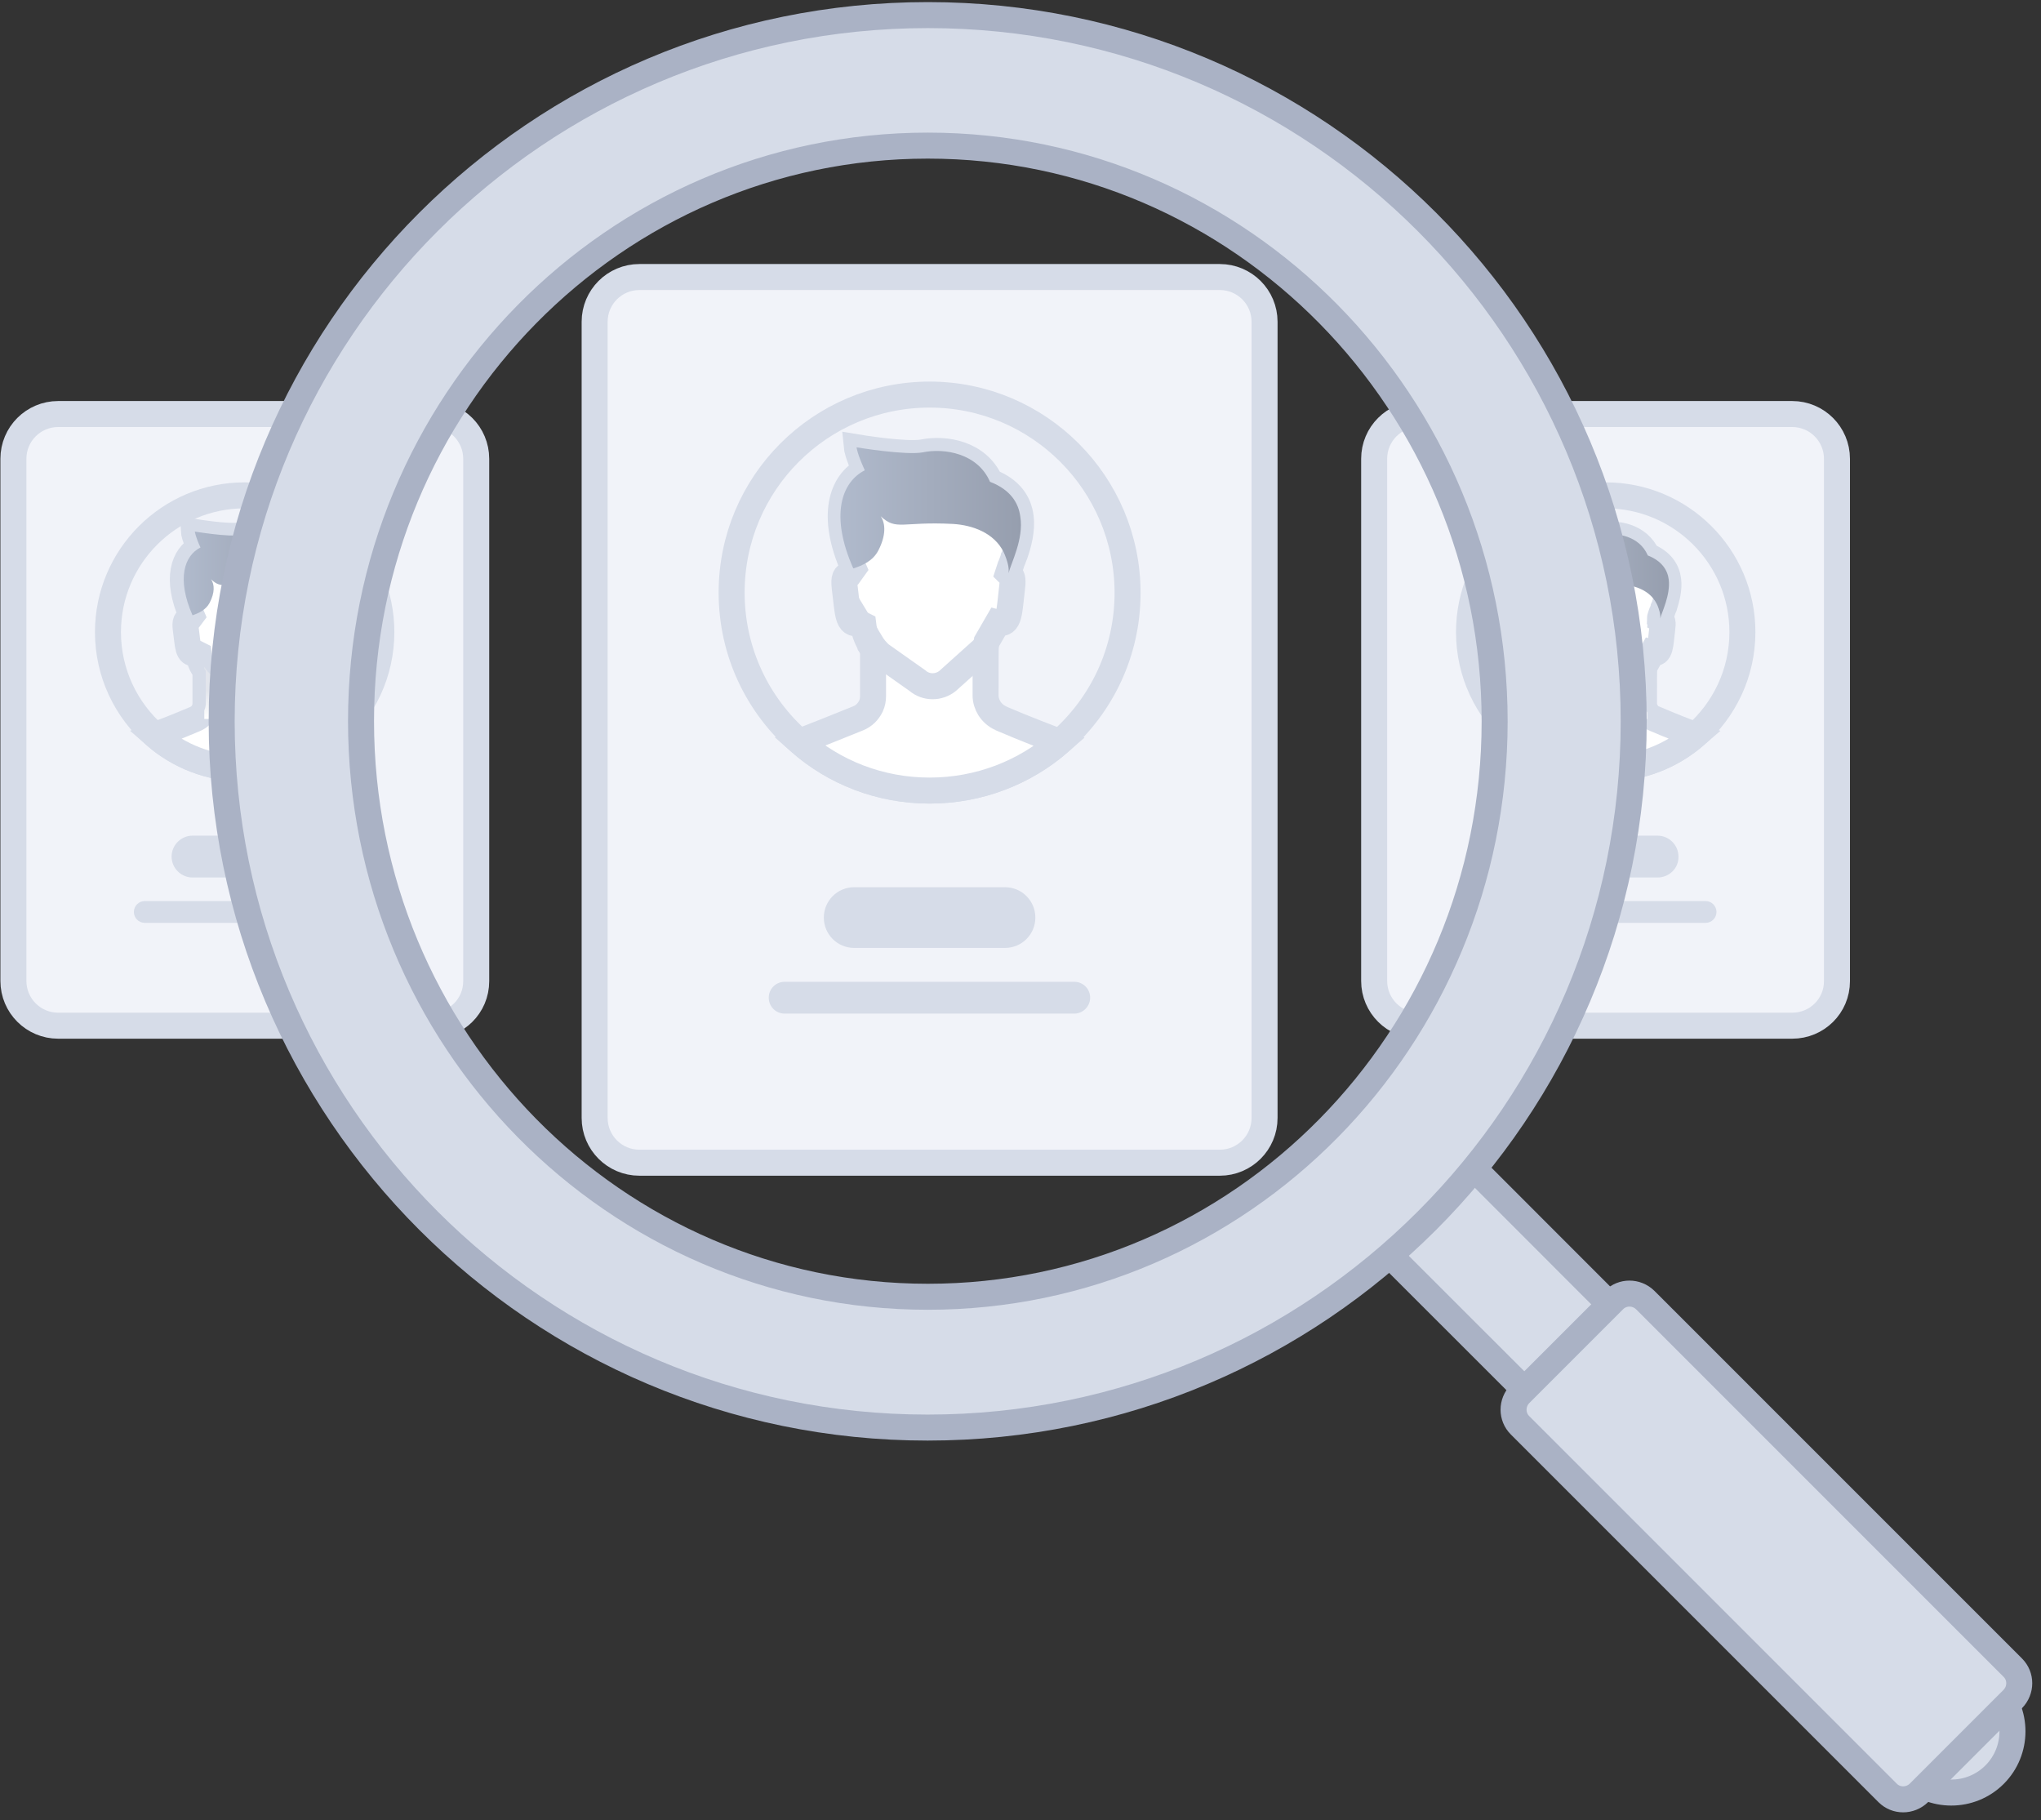 <svg width="157" height="140" viewBox="0 0 157 140" fill="none" xmlns="http://www.w3.org/2000/svg">
<rect x="0" y="0" width="157" height="140" fill="#333333" stroke="none"/>
<path d="M93.829 89.427H49.186C47.283 89.427 45.742 87.886 45.742 85.982V24.751C45.742 22.848 47.283 21.307 49.186 21.307H93.829C95.733 21.307 97.274 22.848 97.274 24.751V85.982C97.274 87.886 95.733 89.427 93.829 89.427Z" fill="#F1F3F9" stroke="#D6DCE8" stroke-width="2" stroke-miterlimit="10"/>
<path d="M77.309 72.907H65.707C64.415 72.907 63.372 71.864 63.372 70.573C63.372 69.281 64.415 68.238 65.707 68.238H77.309C78.601 68.238 79.643 69.281 79.643 70.573C79.643 71.864 78.601 72.907 77.309 72.907Z" fill="#D6DCE8"/>
<path d="M82.635 77.96H60.358C59.679 77.96 59.135 77.416 59.135 76.736C59.135 76.056 59.679 75.513 60.358 75.513H82.635C83.314 75.513 83.858 76.056 83.858 76.736C83.858 77.394 83.314 77.96 82.635 77.96Z" fill="#D6DCE8"/>
<path d="M86.736 45.6C86.736 50.177 84.719 54.279 81.524 57.066C78.85 59.4 75.338 60.805 71.508 60.805C67.678 60.805 64.165 59.4 61.492 57.044C58.296 54.256 56.279 50.155 56.279 45.577C56.279 37.17 63.1 30.349 71.508 30.349C79.915 30.349 86.736 37.192 86.736 45.6Z" fill="#F1F3F9" stroke="#D6DCE8" stroke-width="2" stroke-miterlimit="10"/>
<path d="M81.524 57.066C78.85 59.4 75.338 60.805 71.508 60.805C67.678 60.805 64.165 59.4 61.492 57.044C62.602 56.613 64.052 56.047 66.001 55.253C66.454 55.072 66.794 54.732 66.998 54.302C67.112 54.052 67.157 53.803 67.157 53.531V49.883C67.089 49.815 67.043 49.724 66.998 49.656C66.681 49.18 66.477 48.636 66.409 48.07L66.092 47.911C65.163 48.138 65.231 47.141 64.981 45.214C64.891 44.421 65.004 44.263 65.367 44.127L65.661 43.719C63.848 39.64 64.755 37.079 66.545 36.172C65.956 34.881 65.91 34.405 65.91 34.405C65.91 34.405 69.718 35.039 71.009 34.79C72.664 34.45 75.224 34.858 76.176 37.056C77.762 37.668 78.374 38.688 78.51 39.753C78.646 40.75 78.352 41.838 78.057 42.676C78.034 42.744 78.012 42.79 77.989 42.835C77.989 42.858 77.966 42.88 77.966 42.903C77.921 43.016 77.898 43.107 77.853 43.197C77.83 43.243 77.83 43.288 77.808 43.334C77.785 43.424 77.74 43.515 77.717 43.583C77.717 43.605 77.717 43.605 77.694 43.628C77.672 43.696 77.649 43.764 77.626 43.832C77.604 43.923 77.581 43.991 77.558 44.059C77.581 44.081 77.581 44.127 77.604 44.149C77.853 44.263 77.944 44.489 77.853 45.192C77.626 47.027 77.694 48.138 76.743 47.888L75.904 49.339C75.882 49.497 75.859 49.588 75.836 49.679C75.814 49.951 75.814 50.495 75.814 53.486C75.814 53.848 75.927 54.188 76.108 54.483C76.312 54.8 76.607 55.072 76.969 55.231C76.969 55.231 76.992 55.231 76.992 55.253C78.963 56.092 80.414 56.636 81.524 57.066Z" fill="white" stroke="#D6DCE8" stroke-width="2" stroke-miterlimit="10"/>
<path d="M77.581 44.081C77.649 43.628 77.445 43.039 77.287 42.654C77.264 42.586 77.219 42.518 77.196 42.45C76.471 40.999 74.839 40.388 73.298 40.297C69.355 40.093 68.97 40.841 67.746 39.708C68.131 40.274 68.154 41.203 67.565 42.336C67.157 43.13 66.364 43.492 65.638 43.719C63.826 39.64 64.732 37.079 66.522 36.172C65.933 34.881 65.888 34.405 65.888 34.405C65.888 34.405 69.695 35.039 70.987 34.79C72.641 34.45 75.202 34.858 76.153 37.056C77.74 37.668 78.352 38.688 78.487 39.753C78.76 41.453 77.762 43.334 77.581 44.081Z" fill="url(#paint0_linear)"/>
<path d="M67.134 49.883C67.066 49.815 67.021 49.724 66.975 49.656V49.429C67.18 49.769 67.429 50.064 67.723 50.336L70.579 52.353C71.236 52.919 72.21 52.919 72.89 52.375L75.564 49.973C75.655 49.905 75.746 49.815 75.836 49.724" stroke="#D6DCE8" stroke-width="2" stroke-miterlimit="10"/>
<path d="M33.187 78.889H4.475C2.572 78.889 1.031 77.348 1.031 75.445V35.289C1.031 33.385 2.572 31.844 4.475 31.844H33.187C35.091 31.844 36.632 33.385 36.632 35.289V75.467C36.632 77.371 35.091 78.889 33.187 78.889Z" fill="#F1F3F9" stroke="#D6DCE8" stroke-width="2" stroke-miterlimit="10"/>
<path d="M22.831 67.491H14.809C13.925 67.491 13.2 66.765 13.2 65.882C13.2 64.998 13.925 64.273 14.809 64.273H22.831C23.715 64.273 24.44 64.998 24.44 65.882C24.44 66.765 23.715 67.491 22.831 67.491Z" fill="#D6DCE8"/>
<path d="M26.525 70.98H11.138C10.662 70.98 10.299 70.595 10.299 70.142C10.299 69.666 10.685 69.303 11.138 69.303H26.525C27.001 69.303 27.363 69.689 27.363 70.142C27.363 70.595 26.978 70.98 26.525 70.98Z" fill="#D6DCE8"/>
<path d="M29.335 48.614C29.335 51.786 27.93 54.619 25.732 56.545C23.874 58.154 21.471 59.129 18.82 59.129C16.169 59.129 13.744 58.154 11.908 56.545C9.71 54.619 8.305 51.786 8.305 48.614C8.305 42.812 13.019 38.099 18.82 38.099C24.621 38.099 29.335 42.812 29.335 48.614Z" fill="#F1F3F9" stroke="#D6DCE8" stroke-width="2" stroke-miterlimit="10"/>
<path d="M25.732 56.546C23.874 58.155 21.471 59.129 18.82 59.129C16.169 59.129 13.744 58.155 11.908 56.546C12.679 56.251 13.676 55.866 15.013 55.299C15.33 55.163 15.557 54.937 15.693 54.642C15.761 54.483 15.806 54.302 15.806 54.098V51.583C15.761 51.538 15.716 51.47 15.693 51.424C15.466 51.107 15.33 50.722 15.285 50.337L15.058 50.223C14.424 50.382 14.469 49.679 14.288 48.365C14.22 47.821 14.31 47.708 14.537 47.617L14.741 47.345C13.495 44.513 14.129 42.745 15.353 42.133C14.945 41.249 14.922 40.909 14.922 40.909C14.922 40.909 17.551 41.34 18.457 41.181C19.613 40.955 21.358 41.227 22.015 42.745C23.103 43.175 23.534 43.878 23.624 44.603C23.715 45.306 23.511 46.031 23.33 46.62C23.307 46.665 23.307 46.688 23.284 46.733C23.284 46.756 23.262 46.756 23.262 46.779C23.239 46.847 23.216 46.915 23.194 46.983C23.171 47.005 23.171 47.051 23.148 47.073C23.126 47.141 23.103 47.187 23.08 47.255V47.277C23.058 47.322 23.035 47.368 23.035 47.413C23.012 47.481 22.99 47.526 22.99 47.572C23.012 47.594 23.012 47.617 23.012 47.64C23.194 47.73 23.239 47.866 23.171 48.342C23.012 49.611 23.058 50.382 22.401 50.2L21.834 51.22C21.811 51.334 21.789 51.379 21.789 51.47C21.766 51.651 21.766 52.036 21.766 54.098C21.766 54.348 21.834 54.574 21.97 54.778C22.106 55.005 22.31 55.186 22.559 55.277H22.582C23.987 55.866 24.984 56.251 25.732 56.546Z" fill="white" stroke="#D6DCE8" stroke-width="2" stroke-miterlimit="10"/>
<path d="M23.035 47.571C23.08 47.254 22.944 46.869 22.831 46.574C22.808 46.529 22.786 46.483 22.763 46.438C22.265 45.441 21.131 45.01 20.066 44.965C17.347 44.829 17.075 45.35 16.237 44.557C16.509 44.965 16.531 45.577 16.123 46.37C15.829 46.914 15.285 47.163 14.809 47.322C13.563 44.489 14.197 42.722 15.421 42.11C15.013 41.226 14.99 40.886 14.99 40.886C14.99 40.886 17.619 41.317 18.526 41.158C19.681 40.931 21.426 41.203 22.083 42.722C23.171 43.152 23.602 43.855 23.692 44.58C23.828 45.758 23.148 47.05 23.035 47.571Z" fill="url(#paint1_linear)"/>
<path d="M22.038 54.8V55.299H15.715V54.642C15.783 54.483 15.829 54.302 15.829 54.098V51.582C15.783 51.537 15.738 51.469 15.715 51.424V51.288C15.851 51.514 16.033 51.741 16.237 51.9L18.208 53.282C18.661 53.667 19.341 53.69 19.817 53.304L21.675 51.65C21.743 51.605 21.811 51.537 21.857 51.469C21.834 51.65 21.834 52.035 21.834 54.098C21.834 54.347 21.902 54.596 22.038 54.8Z" fill="url(#paint2_linear)"/>
<path d="M137.86 78.889H109.148C107.245 78.889 105.704 77.348 105.704 75.445V35.289C105.704 33.385 107.245 31.844 109.148 31.844H137.86C139.764 31.844 141.305 33.385 141.305 35.289V75.467C141.305 77.371 139.764 78.889 137.86 78.889Z" fill="#F1F3F9" stroke="#D6DCE8" stroke-width="2" stroke-miterlimit="10"/>
<path d="M127.504 67.491H119.482C118.598 67.491 117.873 66.765 117.873 65.882C117.873 64.998 118.598 64.273 119.482 64.273H127.504C128.388 64.273 129.113 64.998 129.113 65.882C129.136 66.765 128.411 67.491 127.504 67.491Z" fill="#D6DCE8"/>
<path d="M131.198 70.98H115.811C115.335 70.98 114.972 70.595 114.972 70.142C114.972 69.666 115.358 69.303 115.811 69.303H131.198C131.674 69.303 132.036 69.689 132.036 70.142C132.036 70.595 131.674 70.98 131.198 70.98Z" fill="#D6DCE8"/>
<path d="M134.031 48.614C134.031 51.786 132.626 54.619 130.427 56.545C128.569 58.154 126.167 59.129 123.516 59.129C120.864 59.129 118.44 58.154 116.604 56.545C114.406 54.619 113.001 51.786 113.001 48.614C113.001 42.812 117.714 38.099 123.516 38.099C129.317 38.099 134.031 42.812 134.031 48.614Z" fill="#F1F3F9" stroke="#D6DCE8" stroke-width="2" stroke-miterlimit="10"/>
<path d="M130.427 56.546C128.569 58.155 126.167 59.129 123.516 59.129C120.864 59.129 118.44 58.155 116.604 56.546C117.374 56.251 118.372 55.866 119.709 55.299C120.026 55.163 120.252 54.937 120.388 54.642C120.456 54.483 120.502 54.302 120.502 54.098V51.583C120.456 51.538 120.411 51.47 120.388 51.424C120.162 51.107 120.026 50.722 119.981 50.337L119.754 50.223C119.119 50.382 119.165 49.679 118.983 48.365C118.915 47.821 119.006 47.708 119.233 47.617L119.437 47.345C118.19 44.513 118.825 42.745 120.049 42.133C119.641 41.249 119.618 40.909 119.618 40.909C119.618 40.909 122.247 41.34 123.153 41.181C124.309 40.955 126.054 41.227 126.711 42.745C127.799 43.175 128.229 43.878 128.32 44.603C128.411 45.306 128.207 46.031 128.025 46.62C128.003 46.665 128.003 46.688 127.98 46.733C127.98 46.756 127.957 46.756 127.957 46.779C127.935 46.847 127.912 46.915 127.889 46.983C127.867 47.005 127.867 47.051 127.844 47.073C127.821 47.141 127.799 47.187 127.776 47.255V47.277C127.753 47.322 127.731 47.368 127.731 47.413C127.708 47.481 127.685 47.526 127.685 47.572C127.708 47.594 127.708 47.617 127.708 47.64C127.889 47.73 127.935 47.866 127.867 48.342C127.708 49.611 127.753 50.382 127.096 50.2L126.53 51.22C126.507 51.334 126.484 51.379 126.484 51.47C126.462 51.651 126.462 52.036 126.462 54.098C126.462 54.348 126.53 54.574 126.666 54.778C126.802 55.005 127.006 55.186 127.255 55.277H127.278C128.66 55.866 129.657 56.251 130.427 56.546Z" fill="white" stroke="#D6DCE8" stroke-width="2" stroke-miterlimit="10"/>
<path d="M127.708 47.571C127.753 47.254 127.617 46.869 127.504 46.574C127.481 46.529 127.459 46.483 127.436 46.438C126.938 45.441 125.805 45.01 124.739 44.965C122.02 44.829 121.748 45.35 120.91 44.557C121.182 44.965 121.204 45.577 120.796 46.37C120.502 46.914 119.958 47.163 119.482 47.322C118.236 44.489 118.87 42.722 120.094 42.11C119.686 41.226 119.663 40.886 119.663 40.886C119.663 40.886 122.292 41.317 123.198 41.158C124.354 40.931 126.099 41.203 126.756 42.722C127.844 43.152 128.275 43.855 128.365 44.58C128.501 45.758 127.844 47.05 127.708 47.571Z" fill="url(#paint3_linear)"/>
<path d="M126.711 54.8V55.299H120.388V54.642C120.456 54.483 120.502 54.302 120.502 54.098V51.582C120.456 51.537 120.411 51.469 120.388 51.424V51.288C120.524 51.514 120.706 51.741 120.91 51.9L122.881 53.282C123.334 53.667 124.014 53.69 124.49 53.304L126.348 51.65C126.416 51.605 126.484 51.537 126.53 51.469C126.507 51.65 126.507 52.035 126.507 54.098C126.507 54.347 126.575 54.596 126.711 54.8Z" fill="url(#paint4_linear)"/>
<path d="M132.49 122.104L103.823 93.46L110.395 86.889L139.039 115.555L132.49 122.104Z" fill="#D6DCE8" stroke="#AAB2C5" stroke-width="2" stroke-miterlimit="10"/>
<path d="M146.766 136.494L124.785 114.513C122.949 112.677 122.949 109.686 124.785 107.85C126.62 106.015 129.612 106.015 131.447 107.85L153.429 129.832C155.264 131.668 155.264 134.659 153.429 136.494C151.593 138.33 148.602 138.33 146.766 136.494Z" fill="#D6DCE8" stroke="#AAB2C5" stroke-width="2" stroke-miterlimit="10"/>
<path d="M145.203 137.899L116.921 109.618C116.264 108.961 116.264 107.896 116.921 107.216L124.15 99.987C124.807 99.33 125.873 99.33 126.552 99.987L154.834 128.268C155.491 128.926 155.491 129.991 154.834 130.67L147.605 137.899C146.925 138.557 145.86 138.557 145.203 137.899Z" fill="#D6DCE8" stroke="#AAB2C5" stroke-width="2" stroke-miterlimit="10"/>
<path d="M71.372 1.161C41.368 1.161 17.052 25.476 17.052 55.48C17.052 85.461 41.368 109.799 71.349 109.799C101.353 109.799 125.669 85.484 125.669 55.48C125.669 25.476 101.353 1.161 71.372 1.161ZM71.372 99.738C47.283 99.738 27.771 79.909 27.771 55.457C27.771 31.006 47.283 11.2 71.372 11.2C95.461 11.2 114.972 31.028 114.972 55.48C114.972 79.932 95.438 99.738 71.372 99.738Z" fill="#D6DCE8" stroke="#AAB2C5" stroke-width="2" stroke-miterlimit="10"/>
<defs>
<linearGradient id="paint0_linear" x1="64.643" y1="39.244" x2="78.537" y2="39.244" gradientUnits="userSpaceOnUse">
<stop stop-color="#B0BACC"/>
<stop offset="1" stop-color="#969EAE"/>
</linearGradient>
<linearGradient id="paint1_linear" x1="14.128" y1="44.229" x2="23.712" y2="44.229" gradientUnits="userSpaceOnUse">
<stop stop-color="#B0BACC"/>
<stop offset="1" stop-color="#969EAE"/>
</linearGradient>
<linearGradient id="paint2_linear" x1="18.879" y1="55.323" x2="18.879" y2="53.113" gradientUnits="userSpaceOnUse">
<stop stop-color="white"/>
<stop offset="1" stop-color="#E2E5EC"/>
</linearGradient>
<linearGradient id="paint3_linear" x1="118.801" y1="44.229" x2="128.385" y2="44.229" gradientUnits="userSpaceOnUse">
<stop stop-color="#B0BACC"/>
<stop offset="1" stop-color="#969EAE"/>
</linearGradient>
<linearGradient id="paint4_linear" x1="123.552" y1="55.323" x2="123.552" y2="53.113" gradientUnits="userSpaceOnUse">
<stop stop-color="white"/>
<stop offset="1" stop-color="#E2E5EC"/>
</linearGradient>
</defs>
</svg>
